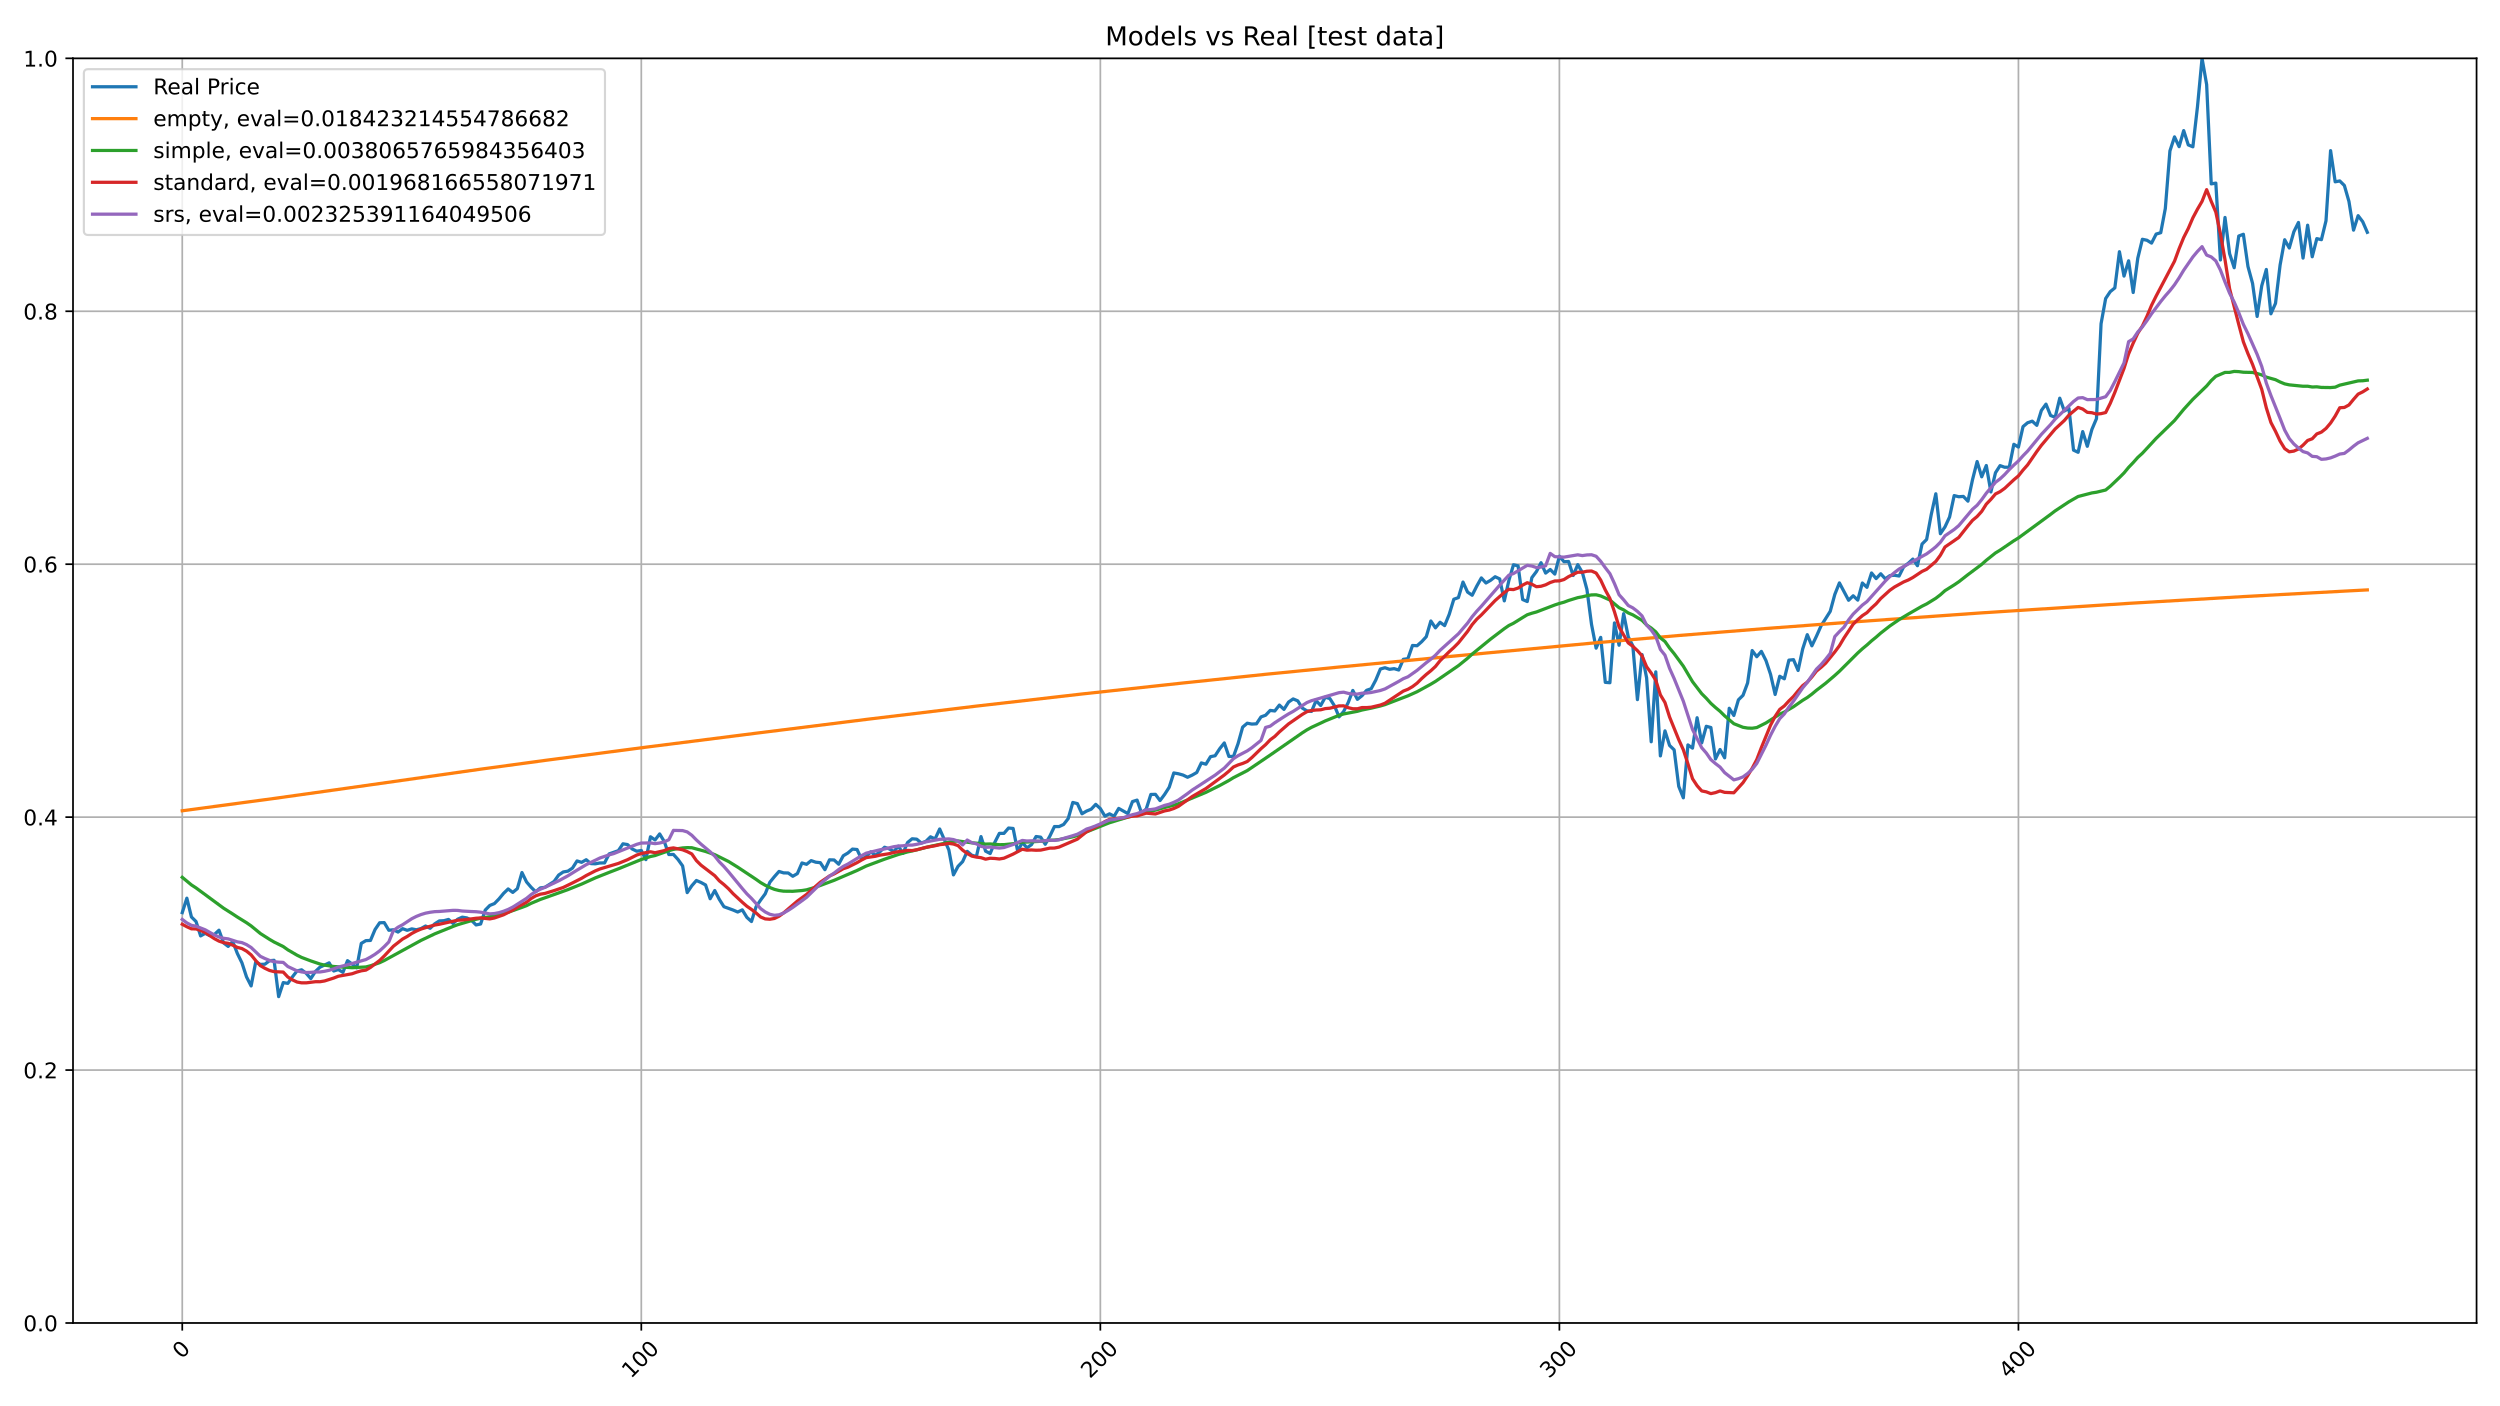 <?xml version="1.0" encoding="utf-8" standalone="no"?>
<!DOCTYPE svg PUBLIC "-//W3C//DTD SVG 1.1//EN"
  "http://www.w3.org/Graphics/SVG/1.1/DTD/svg11.dtd">
<!-- Created with matplotlib (https://matplotlib.org/) -->
<svg height="648pt" version="1.1" viewBox="0 0 1152 648" width="1152pt" xmlns="http://www.w3.org/2000/svg" xmlns:xlink="http://www.w3.org/1999/xlink">
 <defs>
  <style type="text/css">*{stroke-linecap:butt;stroke-linejoin:round;}</style>
 </defs>
 <g id="figure_1">
  <g id="patch_1">
   <path d="M 0 648 
L 1152 648 
L 1152 0 
L 0 0 
z
" style="fill:#ffffff;"/>
  </g>
  <g id="axes_1">
   <g id="patch_2">
    <path d="M 33.64 609.644 
L 1141.2 609.644 
L 1141.2 26.88 
L 33.64 26.88 
z
" style="fill:#ffffff;"/>
   </g>
   <g id="matplotlib.axis_1">
    <g id="xtick_1">
     <g id="line2d_1">
      <path clip-path="url(#p070d5acc71)" d="M 83.984 609.644 
L 83.984 26.88 
" style="fill:none;stroke:#b0b0b0;stroke-linecap:square;stroke-width:0.8;"/>
     </g>
     <g id="line2d_2">
      <defs>
       <path d="M 0 0 
L 0 3.5 
" id="mef38f73bbe" style="stroke:#000000;stroke-width:0.8;"/>
      </defs>
      <g>
       <use style="stroke:#000000;stroke-width:0.8;" x="83.984" xlink:href="#mef38f73bbe" y="609.644"/>
      </g>
     </g>
     <g id="text_1">
      <!-- 0 -->
      <g transform="translate(83.685 626.516)rotate(-45)scale(0.1 -0.1)">
       <defs>
        <path d="M 31.781 66.406 
Q 24.172 66.406 20.328 58.906 
Q 16.5 51.422 16.5 36.375 
Q 16.5 21.391 20.328 13.891 
Q 24.172 6.391 31.781 6.391 
Q 39.453 6.391 43.281 13.891 
Q 47.125 21.391 47.125 36.375 
Q 47.125 51.422 43.281 58.906 
Q 39.453 66.406 31.781 66.406 
z
M 31.781 74.219 
Q 44.047 74.219 50.516 64.516 
Q 56.984 54.828 56.984 36.375 
Q 56.984 17.969 50.516 8.266 
Q 44.047 -1.422 31.781 -1.422 
Q 19.531 -1.422 13.062 8.266 
Q 6.594 17.969 6.594 36.375 
Q 6.594 54.828 13.062 64.516 
Q 19.531 74.219 31.781 74.219 
z
" id="DejaVuSans-48"/>
       </defs>
       <use xlink:href="#DejaVuSans-48"/>
      </g>
     </g>
    </g>
    <g id="xtick_2">
     <g id="line2d_3">
      <path clip-path="url(#p070d5acc71)" d="M 295.512 609.644 
L 295.512 26.88 
" style="fill:none;stroke:#b0b0b0;stroke-linecap:square;stroke-width:0.8;"/>
     </g>
     <g id="line2d_4">
      <g>
       <use style="stroke:#000000;stroke-width:0.8;" x="295.512" xlink:href="#mef38f73bbe" y="609.644"/>
      </g>
     </g>
     <g id="text_2">
      <!-- 100 -->
      <g transform="translate(290.714 635.514)rotate(-45)scale(0.1 -0.1)">
       <defs>
        <path d="M 12.406 8.297 
L 28.516 8.297 
L 28.516 63.922 
L 10.984 60.406 
L 10.984 69.391 
L 28.422 72.906 
L 38.281 72.906 
L 38.281 8.297 
L 54.391 8.297 
L 54.391 0 
L 12.406 0 
z
" id="DejaVuSans-49"/>
       </defs>
       <use xlink:href="#DejaVuSans-49"/>
       <use x="63.623" xlink:href="#DejaVuSans-48"/>
       <use x="127.246" xlink:href="#DejaVuSans-48"/>
      </g>
     </g>
    </g>
    <g id="xtick_3">
     <g id="line2d_5">
      <path clip-path="url(#p070d5acc71)" d="M 507.039 609.644 
L 507.039 26.88 
" style="fill:none;stroke:#b0b0b0;stroke-linecap:square;stroke-width:0.8;"/>
     </g>
     <g id="line2d_6">
      <g>
       <use style="stroke:#000000;stroke-width:0.8;" x="507.039" xlink:href="#mef38f73bbe" y="609.644"/>
      </g>
     </g>
     <g id="text_3">
      <!-- 200 -->
      <g transform="translate(502.242 635.514)rotate(-45)scale(0.1 -0.1)">
       <defs>
        <path d="M 19.188 8.297 
L 53.609 8.297 
L 53.609 0 
L 7.328 0 
L 7.328 8.297 
Q 12.938 14.109 22.625 23.891 
Q 32.328 33.688 34.812 36.531 
Q 39.547 41.844 41.422 45.531 
Q 43.312 49.219 43.312 52.781 
Q 43.312 58.594 39.234 62.25 
Q 35.156 65.922 28.609 65.922 
Q 23.969 65.922 18.812 64.312 
Q 13.672 62.703 7.812 59.422 
L 7.812 69.391 
Q 13.766 71.781 18.938 73 
Q 24.125 74.219 28.422 74.219 
Q 39.75 74.219 46.484 68.547 
Q 53.219 62.891 53.219 53.422 
Q 53.219 48.922 51.531 44.891 
Q 49.859 40.875 45.406 35.406 
Q 44.188 33.984 37.641 27.219 
Q 31.109 20.453 19.188 8.297 
z
" id="DejaVuSans-50"/>
       </defs>
       <use xlink:href="#DejaVuSans-50"/>
       <use x="63.623" xlink:href="#DejaVuSans-48"/>
       <use x="127.246" xlink:href="#DejaVuSans-48"/>
      </g>
     </g>
    </g>
    <g id="xtick_4">
     <g id="line2d_7">
      <path clip-path="url(#p070d5acc71)" d="M 718.567 609.644 
L 718.567 26.88 
" style="fill:none;stroke:#b0b0b0;stroke-linecap:square;stroke-width:0.8;"/>
     </g>
     <g id="line2d_8">
      <g>
       <use style="stroke:#000000;stroke-width:0.8;" x="718.567" xlink:href="#mef38f73bbe" y="609.644"/>
      </g>
     </g>
     <g id="text_4">
      <!-- 300 -->
      <g transform="translate(713.77 635.514)rotate(-45)scale(0.1 -0.1)">
       <defs>
        <path d="M 40.578 39.312 
Q 47.656 37.797 51.625 33 
Q 55.609 28.219 55.609 21.188 
Q 55.609 10.406 48.188 4.484 
Q 40.766 -1.422 27.094 -1.422 
Q 22.516 -1.422 17.656 -0.516 
Q 12.797 0.391 7.625 2.203 
L 7.625 11.719 
Q 11.719 9.328 16.594 8.109 
Q 21.484 6.891 26.812 6.891 
Q 36.078 6.891 40.938 10.547 
Q 45.797 14.203 45.797 21.188 
Q 45.797 27.641 41.281 31.266 
Q 36.766 34.906 28.719 34.906 
L 20.219 34.906 
L 20.219 43.016 
L 29.109 43.016 
Q 36.375 43.016 40.234 45.922 
Q 44.094 48.828 44.094 54.297 
Q 44.094 59.906 40.109 62.906 
Q 36.141 65.922 28.719 65.922 
Q 24.656 65.922 20.016 65.031 
Q 15.375 64.156 9.812 62.312 
L 9.812 71.094 
Q 15.438 72.656 20.344 73.438 
Q 25.25 74.219 29.594 74.219 
Q 40.828 74.219 47.359 69.109 
Q 53.906 64.016 53.906 55.328 
Q 53.906 49.266 50.438 45.094 
Q 46.969 40.922 40.578 39.312 
z
" id="DejaVuSans-51"/>
       </defs>
       <use xlink:href="#DejaVuSans-51"/>
       <use x="63.623" xlink:href="#DejaVuSans-48"/>
       <use x="127.246" xlink:href="#DejaVuSans-48"/>
      </g>
     </g>
    </g>
    <g id="xtick_5">
     <g id="line2d_9">
      <path clip-path="url(#p070d5acc71)" d="M 930.095 609.644 
L 930.095 26.88 
" style="fill:none;stroke:#b0b0b0;stroke-linecap:square;stroke-width:0.8;"/>
     </g>
     <g id="line2d_10">
      <g>
       <use style="stroke:#000000;stroke-width:0.8;" x="930.095" xlink:href="#mef38f73bbe" y="609.644"/>
      </g>
     </g>
     <g id="text_5">
      <!-- 400 -->
      <g transform="translate(925.298 635.514)rotate(-45)scale(0.1 -0.1)">
       <defs>
        <path d="M 37.797 64.312 
L 12.891 25.391 
L 37.797 25.391 
z
M 35.203 72.906 
L 47.609 72.906 
L 47.609 25.391 
L 58.016 25.391 
L 58.016 17.188 
L 47.609 17.188 
L 47.609 0 
L 37.797 0 
L 37.797 17.188 
L 4.891 17.188 
L 4.891 26.703 
z
" id="DejaVuSans-52"/>
       </defs>
       <use xlink:href="#DejaVuSans-52"/>
       <use x="63.623" xlink:href="#DejaVuSans-48"/>
       <use x="127.246" xlink:href="#DejaVuSans-48"/>
      </g>
     </g>
    </g>
   </g>
   <g id="matplotlib.axis_2">
    <g id="ytick_1">
     <g id="line2d_11">
      <path clip-path="url(#p070d5acc71)" d="M 33.64 609.644 
L 1141.2 609.644 
" style="fill:none;stroke:#b0b0b0;stroke-linecap:square;stroke-width:0.8;"/>
     </g>
     <g id="line2d_12">
      <defs>
       <path d="M 0 0 
L -3.5 0 
" id="mf44187443f" style="stroke:#000000;stroke-width:0.8;"/>
      </defs>
      <g>
       <use style="stroke:#000000;stroke-width:0.8;" x="33.64" xlink:href="#mf44187443f" y="609.644"/>
      </g>
     </g>
     <g id="text_6">
      <!-- 0.0 -->
      <g transform="translate(10.737 613.444)scale(0.1 -0.1)">
       <defs>
        <path d="M 10.688 12.406 
L 21 12.406 
L 21 0 
L 10.688 0 
z
" id="DejaVuSans-46"/>
       </defs>
       <use xlink:href="#DejaVuSans-48"/>
       <use x="63.623" xlink:href="#DejaVuSans-46"/>
       <use x="95.41" xlink:href="#DejaVuSans-48"/>
      </g>
     </g>
    </g>
    <g id="ytick_2">
     <g id="line2d_13">
      <path clip-path="url(#p070d5acc71)" d="M 33.64 493.092 
L 1141.2 493.092 
" style="fill:none;stroke:#b0b0b0;stroke-linecap:square;stroke-width:0.8;"/>
     </g>
     <g id="line2d_14">
      <g>
       <use style="stroke:#000000;stroke-width:0.8;" x="33.64" xlink:href="#mf44187443f" y="493.092"/>
      </g>
     </g>
     <g id="text_7">
      <!-- 0.2 -->
      <g transform="translate(10.737 496.891)scale(0.1 -0.1)">
       <use xlink:href="#DejaVuSans-48"/>
       <use x="63.623" xlink:href="#DejaVuSans-46"/>
       <use x="95.41" xlink:href="#DejaVuSans-50"/>
      </g>
     </g>
    </g>
    <g id="ytick_3">
     <g id="line2d_15">
      <path clip-path="url(#p070d5acc71)" d="M 33.64 376.539 
L 1141.2 376.539 
" style="fill:none;stroke:#b0b0b0;stroke-linecap:square;stroke-width:0.8;"/>
     </g>
     <g id="line2d_16">
      <g>
       <use style="stroke:#000000;stroke-width:0.8;" x="33.64" xlink:href="#mf44187443f" y="376.539"/>
      </g>
     </g>
     <g id="text_8">
      <!-- 0.4 -->
      <g transform="translate(10.737 380.338)scale(0.1 -0.1)">
       <use xlink:href="#DejaVuSans-48"/>
       <use x="63.623" xlink:href="#DejaVuSans-46"/>
       <use x="95.41" xlink:href="#DejaVuSans-52"/>
      </g>
     </g>
    </g>
    <g id="ytick_4">
     <g id="line2d_17">
      <path clip-path="url(#p070d5acc71)" d="M 33.64 259.986 
L 1141.2 259.986 
" style="fill:none;stroke:#b0b0b0;stroke-linecap:square;stroke-width:0.8;"/>
     </g>
     <g id="line2d_18">
      <g>
       <use style="stroke:#000000;stroke-width:0.8;" x="33.64" xlink:href="#mf44187443f" y="259.986"/>
      </g>
     </g>
     <g id="text_9">
      <!-- 0.6 -->
      <g transform="translate(10.737 263.785)scale(0.1 -0.1)">
       <defs>
        <path d="M 33.016 40.375 
Q 26.375 40.375 22.484 35.828 
Q 18.609 31.297 18.609 23.391 
Q 18.609 15.531 22.484 10.953 
Q 26.375 6.391 33.016 6.391 
Q 39.656 6.391 43.531 10.953 
Q 47.406 15.531 47.406 23.391 
Q 47.406 31.297 43.531 35.828 
Q 39.656 40.375 33.016 40.375 
z
M 52.594 71.297 
L 52.594 62.312 
Q 48.875 64.062 45.094 64.984 
Q 41.312 65.922 37.594 65.922 
Q 27.828 65.922 22.672 59.328 
Q 17.531 52.734 16.797 39.406 
Q 19.672 43.656 24.016 45.922 
Q 28.375 48.188 33.594 48.188 
Q 44.578 48.188 50.953 41.516 
Q 57.328 34.859 57.328 23.391 
Q 57.328 12.156 50.688 5.359 
Q 44.047 -1.422 33.016 -1.422 
Q 20.359 -1.422 13.672 8.266 
Q 6.984 17.969 6.984 36.375 
Q 6.984 53.656 15.188 63.938 
Q 23.391 74.219 37.203 74.219 
Q 40.922 74.219 44.703 73.484 
Q 48.484 72.75 52.594 71.297 
z
" id="DejaVuSans-54"/>
       </defs>
       <use xlink:href="#DejaVuSans-48"/>
       <use x="63.623" xlink:href="#DejaVuSans-46"/>
       <use x="95.41" xlink:href="#DejaVuSans-54"/>
      </g>
     </g>
    </g>
    <g id="ytick_5">
     <g id="line2d_19">
      <path clip-path="url(#p070d5acc71)" d="M 33.64 143.433 
L 1141.2 143.433 
" style="fill:none;stroke:#b0b0b0;stroke-linecap:square;stroke-width:0.8;"/>
     </g>
     <g id="line2d_20">
      <g>
       <use style="stroke:#000000;stroke-width:0.8;" x="33.64" xlink:href="#mf44187443f" y="143.433"/>
      </g>
     </g>
     <g id="text_10">
      <!-- 0.8 -->
      <g transform="translate(10.737 147.232)scale(0.1 -0.1)">
       <defs>
        <path d="M 31.781 34.625 
Q 24.75 34.625 20.719 30.859 
Q 16.703 27.094 16.703 20.516 
Q 16.703 13.922 20.719 10.156 
Q 24.75 6.391 31.781 6.391 
Q 38.812 6.391 42.859 10.172 
Q 46.922 13.969 46.922 20.516 
Q 46.922 27.094 42.891 30.859 
Q 38.875 34.625 31.781 34.625 
z
M 21.922 38.812 
Q 15.578 40.375 12.031 44.719 
Q 8.5 49.078 8.5 55.328 
Q 8.5 64.062 14.719 69.141 
Q 20.953 74.219 31.781 74.219 
Q 42.672 74.219 48.875 69.141 
Q 55.078 64.062 55.078 55.328 
Q 55.078 49.078 51.531 44.719 
Q 48 40.375 41.703 38.812 
Q 48.828 37.156 52.797 32.312 
Q 56.781 27.484 56.781 20.516 
Q 56.781 9.906 50.312 4.234 
Q 43.844 -1.422 31.781 -1.422 
Q 19.734 -1.422 13.25 4.234 
Q 6.781 9.906 6.781 20.516 
Q 6.781 27.484 10.781 32.312 
Q 14.797 37.156 21.922 38.812 
z
M 18.312 54.391 
Q 18.312 48.734 21.844 45.562 
Q 25.391 42.391 31.781 42.391 
Q 38.141 42.391 41.719 45.562 
Q 45.312 48.734 45.312 54.391 
Q 45.312 60.062 41.719 63.234 
Q 38.141 66.406 31.781 66.406 
Q 25.391 66.406 21.844 63.234 
Q 18.312 60.062 18.312 54.391 
z
" id="DejaVuSans-56"/>
       </defs>
       <use xlink:href="#DejaVuSans-48"/>
       <use x="63.623" xlink:href="#DejaVuSans-46"/>
       <use x="95.41" xlink:href="#DejaVuSans-56"/>
      </g>
     </g>
    </g>
    <g id="ytick_6">
     <g id="line2d_21">
      <path clip-path="url(#p070d5acc71)" d="M 33.64 26.88 
L 1141.2 26.88 
" style="fill:none;stroke:#b0b0b0;stroke-linecap:square;stroke-width:0.8;"/>
     </g>
     <g id="line2d_22">
      <g>
       <use style="stroke:#000000;stroke-width:0.8;" x="33.64" xlink:href="#mf44187443f" y="26.88"/>
      </g>
     </g>
     <g id="text_11">
      <!-- 1.0 -->
      <g transform="translate(10.737 30.679)scale(0.1 -0.1)">
       <use xlink:href="#DejaVuSans-49"/>
       <use x="63.623" xlink:href="#DejaVuSans-46"/>
       <use x="95.41" xlink:href="#DejaVuSans-48"/>
      </g>
     </g>
    </g>
   </g>
   <g id="line2d_23">
    <path clip-path="url(#p070d5acc71)" d="M 83.984 420.528 
L 86.099 413.889 
L 88.214 422.539 
L 90.329 424.635 
L 92.445 431.263 
L 94.56 430.082 
L 96.675 431.114 
L 98.791 430.614 
L 100.906 428.646 
L 103.021 434.466 
L 105.136 436.104 
L 107.252 433.838 
L 109.367 439.349 
L 111.482 443.669 
L 113.598 450.159 
L 115.713 454.308 
L 117.828 443.307 
L 119.943 444.392 
L 122.059 444.307 
L 124.174 442.701 
L 126.289 442.509 
L 128.404 459.245 
L 130.52 452.787 
L 132.635 453.138 
L 134.75 450.137 
L 136.866 447.414 
L 138.981 446.892 
L 141.096 448.499 
L 143.211 450.935 
L 145.327 447.669 
L 147.442 445.679 
L 151.673 443.679 
L 153.788 447.424 
L 155.903 446.765 
L 158.018 448.062 
L 160.134 442.679 
L 162.249 444.233 
L 164.364 445.956 
L 166.48 434.71 
L 168.595 433.444 
L 170.71 433.359 
L 172.825 428.327 
L 174.941 425.21 
L 177.056 425.146 
L 179.171 428.657 
L 181.286 428.444 
L 183.402 429.491 
L 185.517 427.931 
L 187.632 428.69 
L 189.748 428.027 
L 191.863 428.433 
L 193.978 427.888 
L 196.093 426.713 
L 198.209 427.749 
L 200.324 425.708 
L 202.439 424.362 
L 204.555 424.255 
L 206.67 423.678 
L 208.785 425.516 
L 210.9 423.571 
L 213.016 422.631 
L 215.131 422.973 
L 217.246 424.052 
L 219.361 426.211 
L 221.477 425.773 
L 223.592 419.372 
L 225.707 417.225 
L 227.823 416.37 
L 229.938 414.212 
L 232.053 411.658 
L 234.168 409.628 
L 236.284 411.22 
L 238.399 409.478 
L 240.514 402.073 
L 242.63 406.39 
L 244.745 408.859 
L 246.86 410.942 
L 248.975 409.147 
L 251.091 408.88 
L 255.321 406.187 
L 257.437 403.217 
L 259.552 401.796 
L 261.667 401.432 
L 263.782 400.033 
L 265.898 396.721 
L 268.013 397.361 
L 270.128 396.165 
L 272.243 397.949 
L 274.359 398.035 
L 276.474 397.65 
L 278.589 397.628 
L 280.705 393.483 
L 284.935 391.987 
L 287.05 388.835 
L 289.166 389.177 
L 291.281 391.186 
L 293.396 392.233 
L 295.512 391.902 
L 297.627 396.111 
L 299.742 385.587 
L 301.857 387.051 
L 303.973 384.273 
L 306.088 387.766 
L 308.203 393.772 
L 310.318 393.728 
L 312.434 396.058 
L 314.549 399.018 
L 316.664 411.31 
L 318.78 408.157 
L 320.895 405.732 
L 323.01 406.634 
L 325.125 407.792 
L 327.241 414.131 
L 329.356 410.367 
L 331.471 414.464 
L 333.587 417.811 
L 337.817 419.344 
L 339.932 420.257 
L 342.048 419.27 
L 344.163 422.734 
L 346.278 424.633 
L 348.393 417.832 
L 350.509 414.721 
L 352.624 411.847 
L 354.739 406.558 
L 356.855 403.952 
L 358.97 401.56 
L 361.085 402.225 
L 363.2 402.268 
L 365.316 403.78 
L 367.431 402.547 
L 369.546 397.655 
L 371.662 398.277 
L 373.777 396.572 
L 375.892 397.301 
L 378.007 397.516 
L 380.123 400.745 
L 382.238 396.207 
L 384.353 396.272 
L 386.469 398.224 
L 388.584 394.33 
L 390.699 393.064 
L 392.814 391.262 
L 394.93 391.455 
L 397.045 395.971 
L 399.16 394.663 
L 401.275 392.528 
L 403.391 394.116 
L 405.506 392.453 
L 407.621 390.404 
L 409.737 391.166 
L 411.852 392.399 
L 413.967 389.922 
L 416.082 393.215 
L 418.198 388.248 
L 420.313 386.511 
L 422.428 386.693 
L 424.544 388.463 
L 426.659 387.69 
L 428.774 385.609 
L 430.889 386.575 
L 433.005 382.005 
L 437.235 391.681 
L 439.35 403.137 
L 441.466 399.211 
L 443.581 397.022 
L 445.696 392.313 
L 447.812 394.105 
L 449.927 394.654 
L 452.042 385.512 
L 454.157 392.21 
L 456.273 393.297 
L 458.388 388.172 
L 460.503 384.026 
L 462.619 384.016 
L 464.734 381.561 
L 466.849 381.754 
L 468.964 392.328 
L 471.08 388.183 
L 473.195 390.691 
L 475.31 389.216 
L 477.425 385.469 
L 479.541 385.76 
L 481.656 389.033 
L 483.771 385.275 
L 485.887 380.872 
L 488.002 380.893 
L 490.117 379.913 
L 492.232 377.189 
L 494.348 369.77 
L 496.463 370.308 
L 498.578 374.982 
L 500.694 373.743 
L 502.809 372.882 
L 504.924 370.653 
L 507.039 372.602 
L 509.155 376.08 
L 511.27 375.014 
L 513.385 376.133 
L 515.501 372.526 
L 519.731 374.906 
L 521.846 369.361 
L 523.962 368.693 
L 526.077 374.755 
L 528.192 372.752 
L 530.307 366.087 
L 532.423 366.033 
L 534.538 368.898 
L 536.653 366.066 
L 538.769 362.771 
L 540.884 356.181 
L 542.999 356.547 
L 545.114 357.14 
L 547.23 358.162 
L 549.345 357.183 
L 551.46 355.966 
L 553.576 351.551 
L 555.691 352.143 
L 557.806 348.676 
L 559.921 348.245 
L 562.037 345.015 
L 564.152 342.355 
L 566.267 348.558 
L 568.382 348.59 
L 570.498 342.668 
L 572.613 335.066 
L 574.728 333.257 
L 576.844 333.655 
L 578.959 333.537 
L 581.074 330.349 
L 583.189 329.583 
L 585.305 327.358 
L 587.42 327.617 
L 589.535 324.906 
L 591.651 326.882 
L 593.766 323.513 
L 595.881 322.066 
L 597.996 322.941 
L 600.112 326.289 
L 602.227 327.563 
L 604.342 327.812 
L 606.458 322.854 
L 608.573 325.101 
L 610.688 321.267 
L 612.803 321.904 
L 614.919 325.241 
L 617.034 330.328 
L 619.149 327.855 
L 621.264 323.708 
L 623.38 318.167 
L 625.495 322.26 
L 627.61 320.576 
L 629.726 318.103 
L 631.841 317.357 
L 633.956 313.372 
L 636.071 308.286 
L 638.187 307.692 
L 640.302 308.415 
L 642.417 308.113 
L 644.533 308.739 
L 646.648 303.815 
L 648.763 303.523 
L 650.878 297.432 
L 652.994 297.551 
L 655.109 295.693 
L 657.224 293.393 
L 659.339 286.157 
L 661.455 289.31 
L 663.57 286.751 
L 665.685 288.274 
L 667.801 283.09 
L 669.916 276.135 
L 672.031 275.379 
L 674.146 268.219 
L 676.262 272.841 
L 678.377 274.288 
L 680.492 270.076 
L 682.608 266.307 
L 684.723 268.64 
L 686.838 267.42 
L 688.953 265.767 
L 691.069 266.761 
L 693.184 276.869 
L 695.299 267.431 
L 697.414 260.249 
L 699.53 260.756 
L 701.645 276.265 
L 703.76 277.183 
L 705.876 266.178 
L 707.991 263.37 
L 710.106 259.309 
L 712.221 264.072 
L 714.337 262.426 
L 716.452 264.527 
L 718.567 256.31 
L 720.683 258.832 
L 722.798 258.745 
L 724.913 265.187 
L 727.028 260.186 
L 729.144 263.779 
L 731.259 271.628 
L 733.374 287.726 
L 735.49 298.66 
L 737.605 293.712 
L 739.72 314.422 
L 741.835 314.595 
L 743.951 287.044 
L 746.066 297.317 
L 748.181 282.789 
L 750.296 293.42 
L 752.412 297.632 
L 754.527 322.379 
L 756.642 301.626 
L 758.758 312.354 
L 760.873 341.8 
L 762.988 309.605 
L 765.103 348.317 
L 767.219 336.788 
L 769.334 343.489 
L 771.449 345.535 
L 773.565 362.358 
L 775.68 367.63 
L 777.795 343.261 
L 779.91 344.734 
L 782.026 330.747 
L 784.141 342.33 
L 786.256 334.677 
L 788.371 335.24 
L 790.487 349.724 
L 792.602 345.372 
L 794.717 349.183 
L 796.833 326.384 
L 798.948 329.675 
L 801.063 322.487 
L 803.178 320.408 
L 805.294 314.714 
L 807.409 299.775 
L 809.524 302.611 
L 811.64 300.164 
L 813.755 304.376 
L 815.87 310.73 
L 817.985 319.997 
L 820.101 311.629 
L 822.216 312.787 
L 824.331 304.192 
L 826.447 303.975 
L 828.562 308.944 
L 830.677 299.039 
L 832.792 292.468 
L 834.908 297.588 
L 837.023 293.16 
L 839.138 288.397 
L 843.369 281.707 
L 845.484 273.902 
L 847.599 268.605 
L 851.83 276.593 
L 853.945 274.542 
L 856.06 276.528 
L 858.176 268.659 
L 860.291 270.635 
L 862.406 264.024 
L 864.522 266.608 
L 866.637 264.393 
L 868.752 266.738 
L 870.867 265.24 
L 872.983 265.088 
L 875.098 265.424 
L 877.213 261.18 
L 879.328 259.563 
L 881.444 257.631 
L 883.559 260.67 
L 885.674 250.706 
L 887.79 248.578 
L 889.905 237.149 
L 892.02 227.543 
L 894.135 245.93 
L 896.251 242.782 
L 898.366 238.234 
L 900.481 228.368 
L 902.597 228.9 
L 904.712 228.748 
L 906.827 230.929 
L 908.942 220.998 
L 911.058 212.683 
L 913.173 219.706 
L 915.288 214.518 
L 917.403 226.685 
L 919.519 217.839 
L 921.634 214.562 
L 923.749 215.31 
L 925.865 215.31 
L 927.98 204.738 
L 930.095 205.997 
L 932.21 196.576 
L 934.326 194.796 
L 936.441 194.068 
L 938.556 195.99 
L 940.672 189.13 
L 942.787 186.232 
L 944.902 191.453 
L 947.017 192.299 
L 949.133 183.485 
L 951.248 189.379 
L 953.363 188.196 
L 955.479 207.419 
L 957.594 208.418 
L 959.709 198.888 
L 961.824 205.65 
L 963.94 197.889 
L 966.055 192.896 
L 968.17 149.175 
L 970.285 137.55 
L 972.401 134.392 
L 974.516 132.666 
L 976.631 115.994 
L 978.747 127.217 
L 980.862 120.192 
L 982.977 134.775 
L 985.092 118.963 
L 987.208 110.264 
L 989.323 110.71 
L 991.438 112.015 
L 993.554 107.861 
L 995.669 107.23 
L 997.784 96.062 
L 999.899 69.551 
L 1002.015 63.081 
L 1004.13 67.572 
L 1006.245 60.188 
L 1008.36 66.767 
L 1010.476 67.648 
L 1012.591 49.238 
L 1014.706 26.88 
L 1016.822 38.972 
L 1018.937 84.731 
L 1021.052 84.383 
L 1023.167 119.79 
L 1025.283 100.216 
L 1027.398 116.876 
L 1029.513 123.357 
L 1031.629 108.763 
L 1033.744 107.959 
L 1035.859 122.791 
L 1037.974 130.577 
L 1040.09 145.801 
L 1042.205 131.708 
L 1044.32 124.183 
L 1046.436 144.583 
L 1048.551 139.799 
L 1050.666 122.139 
L 1052.781 110.482 
L 1054.897 114.266 
L 1057.012 106.784 
L 1059.127 102.522 
L 1061.242 118.92 
L 1063.358 103.783 
L 1065.473 118.311 
L 1067.588 109.96 
L 1069.704 110.438 
L 1071.819 101.739 
L 1073.934 69.42 
L 1076.049 83.774 
L 1078.165 83.383 
L 1080.28 85.471 
L 1082.395 92.822 
L 1084.511 106.045 
L 1086.626 99.39 
L 1088.741 102.174 
L 1090.856 107.045 
L 1090.856 107.045 
" style="fill:none;stroke:#1f77b4;stroke-linecap:square;stroke-width:1.5;"/>
   </g>
   <g id="line2d_24">
    <path clip-path="url(#p070d5acc71)" d="M 83.984 373.6 
L 126.289 367.927 
L 160.134 363.158 
L 221.477 354.431 
L 251.091 350.4 
L 297.627 344.303 
L 348.393 337.862 
L 399.16 331.505 
L 449.927 325.372 
L 498.578 319.788 
L 545.114 314.722 
L 583.189 310.715 
L 617.034 307.368 
L 667.801 302.518 
L 733.374 296.374 
L 773.565 292.841 
L 813.755 289.608 
L 853.945 286.594 
L 913.173 282.407 
L 980.862 278.028 
L 1033.744 274.909 
L 1080.28 272.386 
L 1090.856 271.829 
L 1090.856 271.829 
" style="fill:none;stroke:#ff7f0e;stroke-linecap:square;stroke-width:1.5;"/>
   </g>
   <g id="line2d_25">
    <path clip-path="url(#p070d5acc71)" d="M 83.984 404.265 
L 88.214 407.774 
L 90.329 409.148 
L 103.021 418.488 
L 107.252 421.172 
L 109.367 422.567 
L 113.598 425.185 
L 115.713 426.652 
L 119.943 430.139 
L 124.174 432.843 
L 126.289 434.083 
L 130.52 436.172 
L 132.635 437.685 
L 136.866 440.146 
L 138.981 441.188 
L 143.211 442.785 
L 147.442 444.217 
L 149.557 444.738 
L 153.788 445.363 
L 162.249 445.916 
L 168.595 445.573 
L 170.71 445.036 
L 174.941 443.607 
L 177.056 442.618 
L 193.978 433.347 
L 200.324 430.324 
L 208.785 426.887 
L 210.9 426.102 
L 219.361 423.598 
L 221.477 423.13 
L 227.823 422.052 
L 234.168 420.346 
L 240.514 418.12 
L 242.63 417.322 
L 244.745 416.25 
L 248.975 414.467 
L 261.667 409.947 
L 268.013 407.387 
L 274.359 404.512 
L 280.705 401.987 
L 284.935 400.358 
L 295.512 396.051 
L 299.742 394.687 
L 301.857 394.234 
L 308.203 392.003 
L 310.318 391.384 
L 314.549 390.727 
L 316.664 390.586 
L 318.78 390.628 
L 325.125 392.355 
L 329.356 393.814 
L 335.702 396.964 
L 339.932 399.588 
L 348.393 405.204 
L 350.509 406.704 
L 352.624 407.928 
L 354.739 408.969 
L 356.855 409.812 
L 358.97 410.348 
L 361.085 410.655 
L 365.316 410.706 
L 369.546 410.358 
L 371.662 410.031 
L 375.892 408.801 
L 384.353 405.659 
L 394.93 401.106 
L 399.16 399.065 
L 407.621 395.908 
L 413.967 393.744 
L 418.198 392.561 
L 420.313 392.124 
L 428.774 389.992 
L 435.12 388.627 
L 437.235 388.065 
L 439.35 387.69 
L 441.466 387.524 
L 447.812 388.361 
L 452.042 388.712 
L 454.157 388.968 
L 456.273 388.902 
L 460.503 389.225 
L 462.619 389.214 
L 466.849 388.789 
L 471.08 388.038 
L 473.195 388.009 
L 477.425 387.783 
L 479.541 387.676 
L 483.771 387.22 
L 485.887 387.112 
L 488.002 386.878 
L 494.348 385.603 
L 496.463 385.023 
L 502.809 382.48 
L 509.155 379.936 
L 511.27 379.111 
L 519.731 376.52 
L 528.192 374.152 
L 532.423 373.323 
L 536.653 372.093 
L 540.884 371.034 
L 542.999 370.364 
L 551.46 366.872 
L 555.691 365.118 
L 562.037 361.964 
L 566.267 359.643 
L 568.382 358.346 
L 574.728 355.095 
L 585.305 347.937 
L 600.112 337.675 
L 602.227 336.325 
L 604.342 335.158 
L 608.573 333.201 
L 610.688 332.194 
L 617.034 329.622 
L 619.149 328.99 
L 625.495 327.773 
L 627.61 327.181 
L 631.841 326.318 
L 636.071 325.319 
L 638.187 324.697 
L 648.763 320.647 
L 652.994 318.744 
L 659.339 315.258 
L 661.455 313.992 
L 665.685 311.103 
L 672.031 306.744 
L 676.262 303.325 
L 678.377 301.407 
L 686.838 294.514 
L 693.184 289.691 
L 695.299 288.228 
L 697.414 287.188 
L 701.645 284.564 
L 703.76 283.283 
L 705.876 282.581 
L 707.991 281.998 
L 716.452 278.769 
L 718.567 278.071 
L 720.683 277.494 
L 722.798 276.698 
L 727.028 275.399 
L 729.144 275.007 
L 731.259 274.489 
L 733.374 274.136 
L 735.49 274.082 
L 737.605 274.608 
L 741.835 276.491 
L 746.066 280.028 
L 748.181 281.036 
L 750.296 282.441 
L 752.412 283.331 
L 756.642 285.862 
L 758.758 287.981 
L 760.873 289.386 
L 762.988 291.172 
L 765.103 293.935 
L 767.219 295.599 
L 769.334 298.618 
L 771.449 301.21 
L 775.68 306.974 
L 779.91 314.111 
L 784.141 319.645 
L 786.256 321.757 
L 788.371 324.117 
L 790.487 326.02 
L 792.602 327.771 
L 794.717 329.866 
L 798.948 333.475 
L 803.178 335.14 
L 805.294 335.485 
L 807.409 335.564 
L 809.524 335.251 
L 813.755 333.126 
L 820.101 329.097 
L 822.216 328.122 
L 826.447 325.664 
L 830.677 322.705 
L 832.792 321.425 
L 834.908 319.849 
L 837.023 318.084 
L 841.253 314.849 
L 845.484 311.241 
L 847.599 309.327 
L 856.06 300.888 
L 858.176 298.964 
L 860.291 297.216 
L 862.406 295.31 
L 864.522 293.593 
L 866.637 291.729 
L 870.867 288.425 
L 875.098 285.526 
L 879.328 282.989 
L 885.674 279.331 
L 887.79 278.289 
L 892.02 275.688 
L 894.135 274.067 
L 896.251 272.17 
L 900.481 269.525 
L 902.597 268.093 
L 906.827 264.795 
L 913.173 260.053 
L 915.288 258.159 
L 919.519 254.793 
L 921.634 253.508 
L 927.98 249.182 
L 930.095 247.89 
L 944.902 237.024 
L 947.017 235.408 
L 953.363 231.213 
L 957.594 228.788 
L 963.94 227.139 
L 966.055 226.818 
L 970.285 225.798 
L 972.401 224.07 
L 976.631 220.053 
L 978.747 217.934 
L 980.862 215.369 
L 982.977 213.16 
L 985.092 210.776 
L 987.208 208.858 
L 993.554 202.001 
L 1002.015 193.772 
L 1006.245 188.643 
L 1010.476 183.994 
L 1016.822 177.86 
L 1018.937 175.383 
L 1021.052 173.4 
L 1025.283 171.605 
L 1027.398 171.6 
L 1029.513 171.146 
L 1031.629 171.244 
L 1033.744 171.527 
L 1037.974 171.626 
L 1040.09 172.117 
L 1042.205 172.768 
L 1044.32 173.776 
L 1048.551 174.966 
L 1050.666 176.019 
L 1052.781 176.887 
L 1054.897 177.343 
L 1061.242 177.984 
L 1063.358 177.97 
L 1065.473 178.327 
L 1067.588 178.242 
L 1069.704 178.526 
L 1073.934 178.587 
L 1076.049 178.408 
L 1078.165 177.482 
L 1086.626 175.52 
L 1088.741 175.446 
L 1090.856 175.189 
L 1090.856 175.189 
" style="fill:none;stroke:#2ca02c;stroke-linecap:square;stroke-width:1.5;"/>
   </g>
   <g id="line2d_26">
    <path clip-path="url(#p070d5acc71)" d="M 83.984 425.894 
L 86.099 427.038 
L 88.214 428.006 
L 90.329 428.038 
L 92.445 428.774 
L 94.56 429.71 
L 98.791 432.541 
L 100.906 433.672 
L 103.021 434.372 
L 105.136 434.667 
L 107.252 435.536 
L 109.367 436.551 
L 111.482 437.1 
L 113.598 438.281 
L 115.713 439.997 
L 117.828 442.62 
L 119.943 444.956 
L 122.059 446.188 
L 124.174 447.177 
L 126.289 447.732 
L 130.52 447.933 
L 132.635 450.211 
L 134.75 451.521 
L 136.866 452.522 
L 138.981 452.896 
L 141.096 452.9 
L 145.327 452.378 
L 147.442 452.382 
L 149.557 452.031 
L 153.788 450.682 
L 155.903 449.848 
L 162.249 448.706 
L 164.364 447.954 
L 166.48 447.348 
L 168.595 447.024 
L 170.71 445.79 
L 174.941 442.575 
L 177.056 440.531 
L 181.286 436.015 
L 185.517 432.704 
L 187.632 431.53 
L 189.748 430.136 
L 191.863 429.034 
L 193.978 428.108 
L 198.209 426.824 
L 200.324 426.261 
L 202.439 425.897 
L 210.9 424.036 
L 213.016 423.934 
L 217.246 423.418 
L 219.361 423.131 
L 221.477 422.988 
L 225.707 423.429 
L 227.823 423.006 
L 232.053 421.534 
L 236.284 419.371 
L 238.399 418.008 
L 242.63 415.741 
L 244.745 414.042 
L 246.86 412.8 
L 248.975 412.035 
L 251.091 411.694 
L 255.321 410.395 
L 259.552 408.937 
L 263.782 406.868 
L 268.013 404.713 
L 270.128 403.445 
L 274.359 401.276 
L 276.474 400.405 
L 284.935 397.88 
L 289.166 396.15 
L 293.396 394.014 
L 295.512 393.286 
L 299.742 392.5 
L 301.857 392.94 
L 306.088 391.965 
L 308.203 391.027 
L 310.318 390.711 
L 314.549 391.586 
L 316.664 392.422 
L 318.78 393.501 
L 320.895 396.559 
L 323.01 398.656 
L 329.356 403.523 
L 331.471 405.903 
L 333.587 407.603 
L 335.702 409.544 
L 337.817 411.821 
L 342.048 415.756 
L 344.163 417.601 
L 346.278 419.064 
L 348.393 420.693 
L 350.509 422.561 
L 352.624 423.436 
L 354.739 423.59 
L 356.855 423.229 
L 358.97 422.204 
L 361.085 420.664 
L 367.431 415.219 
L 371.662 412.145 
L 375.892 408.376 
L 378.007 406.517 
L 382.238 403.655 
L 384.353 402.697 
L 388.584 400.304 
L 390.699 399.603 
L 394.93 397.507 
L 397.045 396.268 
L 399.16 395.196 
L 403.391 394.572 
L 405.506 394.042 
L 409.737 393.375 
L 411.852 392.83 
L 413.967 392.444 
L 416.082 392.227 
L 418.198 391.866 
L 420.313 391.938 
L 422.428 391.595 
L 426.659 390.457 
L 430.889 389.722 
L 433.005 389.219 
L 435.12 388.999 
L 437.235 388.634 
L 439.35 388.928 
L 441.466 389.663 
L 443.581 391.738 
L 445.696 393.289 
L 447.812 394.49 
L 449.927 394.949 
L 452.042 395.214 
L 454.157 395.909 
L 456.273 395.481 
L 458.388 395.584 
L 460.503 395.818 
L 462.619 395.452 
L 466.849 393.572 
L 471.08 391.328 
L 473.195 391.758 
L 475.31 391.666 
L 477.425 391.796 
L 479.541 391.731 
L 483.771 390.814 
L 485.887 390.783 
L 488.002 390.341 
L 496.463 386.674 
L 500.694 383.255 
L 502.809 382.243 
L 507.039 379.862 
L 509.155 378.577 
L 511.27 377.573 
L 517.616 376.878 
L 521.846 376.074 
L 523.962 375.968 
L 528.192 374.708 
L 532.423 375.08 
L 536.653 373.667 
L 538.769 373.264 
L 540.884 372.552 
L 542.999 371.574 
L 549.345 367.05 
L 555.691 363.358 
L 564.152 357.127 
L 566.267 355.358 
L 568.382 353.422 
L 570.498 352.481 
L 572.613 351.802 
L 574.728 350.904 
L 576.844 349.094 
L 581.074 344.986 
L 583.189 343.139 
L 585.305 340.912 
L 587.42 339.354 
L 589.535 337.26 
L 593.766 333.57 
L 597.996 330.648 
L 600.112 329.19 
L 602.227 327.946 
L 604.342 327.392 
L 606.458 327.172 
L 608.573 327.07 
L 610.688 326.521 
L 612.803 326.346 
L 617.034 325.277 
L 619.149 325.255 
L 621.264 326.103 
L 623.38 326.595 
L 625.495 326.601 
L 627.61 326.041 
L 629.726 326.05 
L 631.841 325.882 
L 636.071 324.88 
L 638.187 324.069 
L 646.648 318.458 
L 648.763 317.621 
L 650.878 316.397 
L 652.994 314.799 
L 655.109 312.686 
L 657.224 310.782 
L 659.339 309.073 
L 661.455 307.113 
L 663.57 304.475 
L 667.801 300.293 
L 669.916 298.376 
L 672.031 296.238 
L 676.262 290.941 
L 678.377 287.802 
L 680.492 285.333 
L 682.608 283.368 
L 688.953 276.735 
L 693.184 273.014 
L 695.299 271.539 
L 697.414 271.679 
L 699.53 270.97 
L 701.645 269.609 
L 703.76 268.513 
L 705.876 269.215 
L 707.991 270.363 
L 710.106 270.148 
L 712.221 269.493 
L 714.337 268.429 
L 716.452 267.721 
L 718.567 267.667 
L 720.683 267.054 
L 722.798 265.712 
L 727.028 263.675 
L 729.144 263.673 
L 731.259 263.227 
L 733.374 263.117 
L 735.49 264.058 
L 737.605 267.312 
L 739.72 271.861 
L 741.835 275.775 
L 743.951 281.953 
L 746.066 288.91 
L 750.296 296.257 
L 752.412 297.829 
L 754.527 299.812 
L 756.642 302.19 
L 758.758 307.243 
L 760.873 310.116 
L 762.988 313.477 
L 765.103 320.193 
L 767.219 323.728 
L 769.334 330.384 
L 773.565 340.829 
L 775.68 345.495 
L 777.795 351.966 
L 779.91 358.834 
L 782.026 362.06 
L 784.141 364.459 
L 786.256 364.89 
L 788.371 365.694 
L 790.487 365.236 
L 792.602 364.461 
L 794.717 365.121 
L 798.948 365.312 
L 803.178 360.651 
L 805.294 357.486 
L 807.409 354.002 
L 809.524 349.99 
L 811.64 344.477 
L 815.87 334.177 
L 817.985 330.104 
L 820.101 326.901 
L 822.216 325.288 
L 824.331 322.981 
L 826.447 320.923 
L 828.562 318.337 
L 830.677 315.935 
L 832.792 314.323 
L 834.908 311.945 
L 837.023 309.24 
L 839.138 307.534 
L 841.253 305.596 
L 845.484 300.403 
L 847.599 297.553 
L 849.715 293.974 
L 853.945 287.623 
L 856.06 285.548 
L 858.176 283.699 
L 860.291 282.307 
L 862.406 280.146 
L 864.522 278.234 
L 866.637 275.802 
L 870.867 271.98 
L 872.983 270.493 
L 877.213 268.147 
L 879.328 267.272 
L 881.444 266.114 
L 885.674 263.303 
L 887.79 262.326 
L 892.02 258.697 
L 894.135 255.846 
L 896.251 252.057 
L 902.597 247.661 
L 906.827 242.295 
L 908.942 239.762 
L 911.058 237.997 
L 913.173 235.649 
L 915.288 232.302 
L 917.403 230.102 
L 919.519 227.616 
L 921.634 226.558 
L 923.749 225.03 
L 927.98 221.069 
L 930.095 219.286 
L 932.21 216.612 
L 934.326 214.213 
L 938.556 208.057 
L 940.672 205.195 
L 947.017 197.675 
L 951.248 193.759 
L 953.363 191.274 
L 957.594 187.734 
L 959.709 188.48 
L 961.824 190.005 
L 963.94 190.187 
L 966.055 190.795 
L 968.17 190.61 
L 970.285 190.102 
L 972.401 185.86 
L 974.516 180.811 
L 978.747 169.769 
L 980.862 163.085 
L 982.977 158.106 
L 985.092 153.592 
L 987.208 150.228 
L 989.323 145.729 
L 991.438 140.674 
L 993.554 136.408 
L 1002.015 120.364 
L 1004.13 114.604 
L 1006.245 109.443 
L 1008.36 105.287 
L 1010.476 100.369 
L 1012.591 96.4 
L 1014.706 92.781 
L 1016.822 87.401 
L 1018.937 92.802 
L 1021.052 97.746 
L 1023.167 107.718 
L 1025.283 119.707 
L 1027.398 133.059 
L 1031.629 149.55 
L 1033.744 157.511 
L 1035.859 162.976 
L 1037.974 167.92 
L 1042.205 179.403 
L 1044.32 187.946 
L 1046.436 194.687 
L 1048.551 198.754 
L 1050.666 203.262 
L 1052.781 206.715 
L 1054.897 208.19 
L 1057.012 207.867 
L 1059.127 206.898 
L 1061.242 205.128 
L 1063.358 202.966 
L 1065.473 202.186 
L 1067.588 199.942 
L 1069.704 199.114 
L 1071.819 197.43 
L 1073.934 194.934 
L 1076.049 191.732 
L 1078.165 187.89 
L 1080.28 187.757 
L 1082.395 186.607 
L 1084.511 184.014 
L 1086.626 181.61 
L 1088.741 180.574 
L 1090.856 179.246 
L 1090.856 179.246 
" style="fill:none;stroke:#d62728;stroke-linecap:square;stroke-width:1.5;"/>
   </g>
   <g id="line2d_27">
    <path clip-path="url(#p070d5acc71)" d="M 83.984 423.676 
L 86.099 425.266 
L 88.214 426.405 
L 90.329 426.778 
L 94.56 428.451 
L 98.791 430.844 
L 100.906 431.768 
L 103.021 432.36 
L 105.136 432.63 
L 109.367 433.997 
L 111.482 434.358 
L 113.598 435.267 
L 115.713 436.601 
L 119.943 440.664 
L 122.059 441.684 
L 124.174 442.544 
L 126.289 443.14 
L 128.404 443.375 
L 130.52 443.466 
L 132.635 445.378 
L 136.866 447.365 
L 138.981 447.866 
L 141.096 448.13 
L 143.211 448.067 
L 145.327 447.872 
L 147.442 447.881 
L 149.557 447.566 
L 151.673 447.108 
L 153.788 446.447 
L 155.903 445.607 
L 160.134 444.585 
L 168.595 442.17 
L 170.71 441.024 
L 172.825 439.715 
L 174.941 438.157 
L 177.056 436.213 
L 179.171 434.049 
L 181.286 428.827 
L 183.402 427.259 
L 185.517 426.125 
L 189.748 423.342 
L 191.863 422.28 
L 193.978 421.431 
L 196.093 420.788 
L 198.209 420.373 
L 200.324 420.088 
L 202.439 420.004 
L 208.785 419.489 
L 210.9 419.519 
L 213.016 419.804 
L 217.246 420.038 
L 219.361 420.117 
L 221.477 420.339 
L 225.707 421.117 
L 227.823 420.959 
L 229.938 420.553 
L 232.053 419.897 
L 234.168 419.062 
L 236.284 417.997 
L 242.63 413.967 
L 244.745 412.23 
L 246.86 410.805 
L 248.975 409.749 
L 251.091 408.895 
L 257.437 405.875 
L 261.667 403.586 
L 265.898 400.96 
L 270.128 398.434 
L 276.474 395.35 
L 280.705 393.913 
L 282.82 393.335 
L 293.396 389.073 
L 295.512 388.466 
L 299.742 388.439 
L 301.857 388.749 
L 303.973 388.464 
L 306.088 387.928 
L 308.203 386.945 
L 310.318 382.639 
L 314.549 382.733 
L 316.664 383.344 
L 318.78 384.886 
L 320.895 387.048 
L 323.01 388.978 
L 327.241 392.506 
L 329.356 394.487 
L 331.471 397.137 
L 333.587 399.294 
L 335.702 401.726 
L 342.048 409.433 
L 344.163 411.885 
L 346.278 413.983 
L 350.509 418.686 
L 352.624 420.244 
L 354.739 421.299 
L 356.855 421.77 
L 358.97 421.546 
L 361.085 420.725 
L 363.2 419.499 
L 365.316 418.126 
L 371.662 413.488 
L 378.007 407.306 
L 382.238 403.726 
L 384.353 402.322 
L 386.469 400.687 
L 388.584 399.231 
L 390.699 398.164 
L 397.045 394.267 
L 399.16 393.133 
L 405.506 391.588 
L 407.621 391.197 
L 411.852 390.162 
L 413.967 389.857 
L 416.082 389.744 
L 418.198 389.436 
L 420.313 389.418 
L 422.428 389.072 
L 424.544 388.573 
L 426.659 387.932 
L 433.005 386.762 
L 437.235 386.569 
L 439.35 386.876 
L 441.466 387.589 
L 443.581 389.36 
L 445.696 387.085 
L 447.812 388.312 
L 449.927 388.834 
L 452.042 389.986 
L 454.157 390.446 
L 456.273 390.334 
L 460.503 390.792 
L 462.619 390.554 
L 466.849 389.138 
L 471.08 387.268 
L 473.195 387.535 
L 475.31 387.449 
L 479.541 387.626 
L 483.771 387.153 
L 485.887 387.263 
L 488.002 386.967 
L 494.348 385.086 
L 496.463 384.398 
L 498.578 383.28 
L 500.694 382.022 
L 502.809 381.368 
L 507.039 379.677 
L 511.27 377.846 
L 513.385 377.633 
L 515.501 377.108 
L 517.616 376.8 
L 521.846 375.402 
L 523.962 374.913 
L 528.192 373.205 
L 530.307 373.042 
L 532.423 372.729 
L 536.653 371.121 
L 538.769 370.591 
L 540.884 369.723 
L 542.999 368.685 
L 547.23 365.676 
L 549.345 364.072 
L 559.921 357.19 
L 564.152 353.953 
L 568.382 349.592 
L 570.498 348.222 
L 574.728 346.012 
L 576.844 344.566 
L 581.074 341.166 
L 583.189 335.204 
L 585.305 334.616 
L 587.42 333.036 
L 591.651 330.285 
L 593.766 328.967 
L 595.881 327.815 
L 602.227 323.743 
L 604.342 322.872 
L 617.034 319.182 
L 619.149 318.957 
L 621.264 319.511 
L 623.38 319.807 
L 625.495 319.828 
L 627.61 319.421 
L 629.726 319.349 
L 631.841 319.097 
L 636.071 318.181 
L 638.187 317.463 
L 644.533 313.987 
L 646.648 312.737 
L 648.763 311.88 
L 652.994 308.896 
L 657.224 305.379 
L 659.339 303.757 
L 661.455 301.943 
L 663.57 299.681 
L 672.031 292.05 
L 676.262 287.121 
L 678.377 284.166 
L 680.492 281.646 
L 682.608 279.363 
L 691.069 269.636 
L 695.299 265.024 
L 697.414 264.283 
L 703.76 260.492 
L 705.876 260.829 
L 707.991 261.535 
L 710.106 261.304 
L 712.221 260.708 
L 714.337 255.003 
L 716.452 256.509 
L 720.683 256.725 
L 727.028 255.662 
L 729.144 256.02 
L 731.259 255.713 
L 733.374 255.635 
L 735.49 256.326 
L 737.605 258.66 
L 739.72 261.594 
L 741.835 264.337 
L 743.951 268.918 
L 746.066 274.054 
L 748.181 276.395 
L 750.296 279.012 
L 752.412 280.109 
L 754.527 281.725 
L 756.642 283.806 
L 758.758 288.037 
L 760.873 290.312 
L 762.988 293.261 
L 765.103 299.256 
L 767.219 301.903 
L 769.334 307.973 
L 771.449 312.693 
L 775.68 323.131 
L 779.91 336.142 
L 784.141 344.555 
L 786.256 346.986 
L 788.371 350.051 
L 790.487 351.849 
L 792.602 353.472 
L 794.717 356.034 
L 798.948 359.362 
L 801.063 358.817 
L 803.178 357.998 
L 805.294 356.446 
L 807.409 354.484 
L 809.524 351.772 
L 813.755 343.401 
L 815.87 338.78 
L 817.985 334.677 
L 820.101 331.16 
L 822.216 328.971 
L 824.331 325.815 
L 826.447 323.092 
L 830.677 316.964 
L 832.792 314.428 
L 837.023 308.329 
L 839.138 306.253 
L 841.253 303.788 
L 843.369 301.09 
L 845.484 293.329 
L 847.599 291.057 
L 849.715 288.987 
L 851.83 285.662 
L 853.945 282.972 
L 858.176 278.835 
L 860.291 277.209 
L 868.752 267.733 
L 870.867 265.629 
L 872.983 263.842 
L 875.098 262.222 
L 887.79 255.225 
L 889.905 253.682 
L 892.02 251.975 
L 894.135 249.863 
L 896.251 246.899 
L 900.481 243.979 
L 902.597 242.201 
L 908.942 234.659 
L 911.058 232.819 
L 913.173 230.222 
L 915.288 227.27 
L 919.519 222.238 
L 921.634 220.669 
L 923.749 218.673 
L 925.865 216.379 
L 927.98 214.309 
L 930.095 212.405 
L 932.21 210.023 
L 934.326 207.856 
L 940.672 200.152 
L 944.902 195.642 
L 947.017 193.116 
L 955.479 185.007 
L 957.594 183.4 
L 959.709 183.232 
L 961.824 184.146 
L 966.055 184.093 
L 970.285 182.804 
L 972.401 179.915 
L 974.516 175.844 
L 978.747 167.22 
L 980.862 157.446 
L 982.977 156.152 
L 985.092 152.989 
L 987.208 150.625 
L 989.323 147.716 
L 991.438 144.581 
L 995.669 138.938 
L 997.784 136.329 
L 999.899 133.931 
L 1002.015 131.223 
L 1004.13 128.03 
L 1006.245 124.521 
L 1010.476 118.389 
L 1012.591 115.855 
L 1014.706 113.655 
L 1016.822 117.551 
L 1018.937 118.385 
L 1021.052 120.226 
L 1023.167 124.432 
L 1025.283 129.942 
L 1027.398 135.109 
L 1029.513 139.2 
L 1031.629 144.117 
L 1033.744 149.467 
L 1035.859 153.773 
L 1040.09 163.301 
L 1042.205 168.847 
L 1044.32 176.512 
L 1046.436 182.258 
L 1050.666 192.786 
L 1052.781 198.204 
L 1054.897 202.07 
L 1057.012 204.577 
L 1059.127 206.454 
L 1061.242 208.098 
L 1063.358 208.706 
L 1065.473 210.292 
L 1067.588 210.456 
L 1069.704 211.657 
L 1071.819 211.482 
L 1073.934 210.99 
L 1076.049 210.177 
L 1078.165 209.227 
L 1080.28 208.928 
L 1082.395 207.364 
L 1084.511 205.6 
L 1086.626 204.024 
L 1090.856 201.992 
L 1090.856 201.992 
" style="fill:none;stroke:#9467bd;stroke-linecap:square;stroke-width:1.5;"/>
   </g>
   <g id="patch_3">
    <path d="M 33.64 609.644 
L 33.64 26.88 
" style="fill:none;stroke:#000000;stroke-linecap:square;stroke-linejoin:miter;stroke-width:0.8;"/>
   </g>
   <g id="patch_4">
    <path d="M 1141.2 609.644 
L 1141.2 26.88 
" style="fill:none;stroke:#000000;stroke-linecap:square;stroke-linejoin:miter;stroke-width:0.8;"/>
   </g>
   <g id="patch_5">
    <path d="M 33.64 609.644 
L 1141.2 609.644 
" style="fill:none;stroke:#000000;stroke-linecap:square;stroke-linejoin:miter;stroke-width:0.8;"/>
   </g>
   <g id="patch_6">
    <path d="M 33.64 26.88 
L 1141.2 26.88 
" style="fill:none;stroke:#000000;stroke-linecap:square;stroke-linejoin:miter;stroke-width:0.8;"/>
   </g>
   <g id="text_12">
    <!-- Models vs Real [test data] -->
    <g transform="translate(509.321 20.88)scale(0.12 -0.12)">
     <defs>
      <path d="M 9.812 72.906 
L 24.516 72.906 
L 43.109 23.297 
L 61.812 72.906 
L 76.516 72.906 
L 76.516 0 
L 66.891 0 
L 66.891 64.016 
L 48.094 14.016 
L 38.188 14.016 
L 19.391 64.016 
L 19.391 0 
L 9.812 0 
z
" id="DejaVuSans-77"/>
      <path d="M 30.609 48.391 
Q 23.391 48.391 19.188 42.75 
Q 14.984 37.109 14.984 27.297 
Q 14.984 17.484 19.156 11.844 
Q 23.344 6.203 30.609 6.203 
Q 37.797 6.203 41.984 11.859 
Q 46.188 17.531 46.188 27.297 
Q 46.188 37.016 41.984 42.703 
Q 37.797 48.391 30.609 48.391 
z
M 30.609 56 
Q 42.328 56 49.016 48.375 
Q 55.719 40.766 55.719 27.297 
Q 55.719 13.875 49.016 6.219 
Q 42.328 -1.422 30.609 -1.422 
Q 18.844 -1.422 12.172 6.219 
Q 5.516 13.875 5.516 27.297 
Q 5.516 40.766 12.172 48.375 
Q 18.844 56 30.609 56 
z
" id="DejaVuSans-111"/>
      <path d="M 45.406 46.391 
L 45.406 75.984 
L 54.391 75.984 
L 54.391 0 
L 45.406 0 
L 45.406 8.203 
Q 42.578 3.328 38.25 0.953 
Q 33.938 -1.422 27.875 -1.422 
Q 17.969 -1.422 11.734 6.484 
Q 5.516 14.406 5.516 27.297 
Q 5.516 40.188 11.734 48.094 
Q 17.969 56 27.875 56 
Q 33.938 56 38.25 53.625 
Q 42.578 51.266 45.406 46.391 
z
M 14.797 27.297 
Q 14.797 17.391 18.875 11.75 
Q 22.953 6.109 30.078 6.109 
Q 37.203 6.109 41.297 11.75 
Q 45.406 17.391 45.406 27.297 
Q 45.406 37.203 41.297 42.844 
Q 37.203 48.484 30.078 48.484 
Q 22.953 48.484 18.875 42.844 
Q 14.797 37.203 14.797 27.297 
z
" id="DejaVuSans-100"/>
      <path d="M 56.203 29.594 
L 56.203 25.203 
L 14.891 25.203 
Q 15.484 15.922 20.484 11.062 
Q 25.484 6.203 34.422 6.203 
Q 39.594 6.203 44.453 7.469 
Q 49.312 8.734 54.109 11.281 
L 54.109 2.781 
Q 49.266 0.734 44.188 -0.344 
Q 39.109 -1.422 33.891 -1.422 
Q 20.797 -1.422 13.156 6.188 
Q 5.516 13.812 5.516 26.812 
Q 5.516 40.234 12.766 48.109 
Q 20.016 56 32.328 56 
Q 43.359 56 49.781 48.891 
Q 56.203 41.797 56.203 29.594 
z
M 47.219 32.234 
Q 47.125 39.594 43.094 43.984 
Q 39.062 48.391 32.422 48.391 
Q 24.906 48.391 20.391 44.141 
Q 15.875 39.891 15.188 32.172 
z
" id="DejaVuSans-101"/>
      <path d="M 9.422 75.984 
L 18.406 75.984 
L 18.406 0 
L 9.422 0 
z
" id="DejaVuSans-108"/>
      <path d="M 44.281 53.078 
L 44.281 44.578 
Q 40.484 46.531 36.375 47.5 
Q 32.281 48.484 27.875 48.484 
Q 21.188 48.484 17.844 46.438 
Q 14.5 44.391 14.5 40.281 
Q 14.5 37.156 16.891 35.375 
Q 19.281 33.594 26.516 31.984 
L 29.594 31.297 
Q 39.156 29.25 43.188 25.516 
Q 47.219 21.781 47.219 15.094 
Q 47.219 7.469 41.188 3.016 
Q 35.156 -1.422 24.609 -1.422 
Q 20.219 -1.422 15.453 -0.562 
Q 10.688 0.297 5.422 2 
L 5.422 11.281 
Q 10.406 8.688 15.234 7.391 
Q 20.062 6.109 24.812 6.109 
Q 31.156 6.109 34.562 8.281 
Q 37.984 10.453 37.984 14.406 
Q 37.984 18.062 35.516 20.016 
Q 33.062 21.969 24.703 23.781 
L 21.578 24.516 
Q 13.234 26.266 9.516 29.906 
Q 5.812 33.547 5.812 39.891 
Q 5.812 47.609 11.281 51.797 
Q 16.75 56 26.812 56 
Q 31.781 56 36.172 55.266 
Q 40.578 54.547 44.281 53.078 
z
" id="DejaVuSans-115"/>
      <path id="DejaVuSans-32"/>
      <path d="M 2.984 54.688 
L 12.5 54.688 
L 29.594 8.797 
L 46.688 54.688 
L 56.203 54.688 
L 35.688 0 
L 23.484 0 
z
" id="DejaVuSans-118"/>
      <path d="M 44.391 34.188 
Q 47.562 33.109 50.562 29.594 
Q 53.562 26.078 56.594 19.922 
L 66.609 0 
L 56 0 
L 46.688 18.703 
Q 43.062 26.031 39.672 28.422 
Q 36.281 30.812 30.422 30.812 
L 19.672 30.812 
L 19.672 0 
L 9.812 0 
L 9.812 72.906 
L 32.078 72.906 
Q 44.578 72.906 50.734 67.672 
Q 56.891 62.453 56.891 51.906 
Q 56.891 45.016 53.688 40.469 
Q 50.484 35.938 44.391 34.188 
z
M 19.672 64.797 
L 19.672 38.922 
L 32.078 38.922 
Q 39.203 38.922 42.844 42.219 
Q 46.484 45.516 46.484 51.906 
Q 46.484 58.297 42.844 61.547 
Q 39.203 64.797 32.078 64.797 
z
" id="DejaVuSans-82"/>
      <path d="M 34.281 27.484 
Q 23.391 27.484 19.188 25 
Q 14.984 22.516 14.984 16.5 
Q 14.984 11.719 18.141 8.906 
Q 21.297 6.109 26.703 6.109 
Q 34.188 6.109 38.703 11.406 
Q 43.219 16.703 43.219 25.484 
L 43.219 27.484 
z
M 52.203 31.203 
L 52.203 0 
L 43.219 0 
L 43.219 8.297 
Q 40.141 3.328 35.547 0.953 
Q 30.953 -1.422 24.312 -1.422 
Q 15.922 -1.422 10.953 3.297 
Q 6 8.016 6 15.922 
Q 6 25.141 12.172 29.828 
Q 18.359 34.516 30.609 34.516 
L 43.219 34.516 
L 43.219 35.406 
Q 43.219 41.609 39.141 45 
Q 35.062 48.391 27.688 48.391 
Q 23 48.391 18.547 47.266 
Q 14.109 46.141 10.016 43.891 
L 10.016 52.203 
Q 14.938 54.109 19.578 55.047 
Q 24.219 56 28.609 56 
Q 40.484 56 46.344 49.844 
Q 52.203 43.703 52.203 31.203 
z
" id="DejaVuSans-97"/>
      <path d="M 8.594 75.984 
L 29.297 75.984 
L 29.297 69 
L 17.578 69 
L 17.578 -6.203 
L 29.297 -6.203 
L 29.297 -13.188 
L 8.594 -13.188 
z
" id="DejaVuSans-91"/>
      <path d="M 18.312 70.219 
L 18.312 54.688 
L 36.812 54.688 
L 36.812 47.703 
L 18.312 47.703 
L 18.312 18.016 
Q 18.312 11.328 20.141 9.422 
Q 21.969 7.516 27.594 7.516 
L 36.812 7.516 
L 36.812 0 
L 27.594 0 
Q 17.188 0 13.234 3.875 
Q 9.281 7.766 9.281 18.016 
L 9.281 47.703 
L 2.688 47.703 
L 2.688 54.688 
L 9.281 54.688 
L 9.281 70.219 
z
" id="DejaVuSans-116"/>
      <path d="M 30.422 75.984 
L 30.422 -13.188 
L 9.719 -13.188 
L 9.719 -6.203 
L 21.391 -6.203 
L 21.391 69 
L 9.719 69 
L 9.719 75.984 
z
" id="DejaVuSans-93"/>
     </defs>
     <use xlink:href="#DejaVuSans-77"/>
     <use x="86.279" xlink:href="#DejaVuSans-111"/>
     <use x="147.461" xlink:href="#DejaVuSans-100"/>
     <use x="210.938" xlink:href="#DejaVuSans-101"/>
     <use x="272.461" xlink:href="#DejaVuSans-108"/>
     <use x="300.244" xlink:href="#DejaVuSans-115"/>
     <use x="352.344" xlink:href="#DejaVuSans-32"/>
     <use x="384.131" xlink:href="#DejaVuSans-118"/>
     <use x="443.311" xlink:href="#DejaVuSans-115"/>
     <use x="495.41" xlink:href="#DejaVuSans-32"/>
     <use x="527.197" xlink:href="#DejaVuSans-82"/>
     <use x="592.18" xlink:href="#DejaVuSans-101"/>
     <use x="653.703" xlink:href="#DejaVuSans-97"/>
     <use x="714.982" xlink:href="#DejaVuSans-108"/>
     <use x="742.766" xlink:href="#DejaVuSans-32"/>
     <use x="774.553" xlink:href="#DejaVuSans-91"/>
     <use x="813.566" xlink:href="#DejaVuSans-116"/>
     <use x="852.775" xlink:href="#DejaVuSans-101"/>
     <use x="914.299" xlink:href="#DejaVuSans-115"/>
     <use x="966.398" xlink:href="#DejaVuSans-116"/>
     <use x="1005.607" xlink:href="#DejaVuSans-32"/>
     <use x="1037.395" xlink:href="#DejaVuSans-100"/>
     <use x="1100.871" xlink:href="#DejaVuSans-97"/>
     <use x="1162.15" xlink:href="#DejaVuSans-116"/>
     <use x="1201.359" xlink:href="#DejaVuSans-97"/>
     <use x="1262.639" xlink:href="#DejaVuSans-93"/>
    </g>
   </g>
   <g id="legend_1">
    <g id="patch_7">
     <path d="M 40.64 108.271 
L 276.776 108.271 
Q 278.776 108.271 278.776 106.271 
L 278.776 33.88 
Q 278.776 31.88 276.776 31.88 
L 40.64 31.88 
Q 38.64 31.88 38.64 33.88 
L 38.64 106.271 
Q 38.64 108.271 40.64 108.271 
z
" style="fill:#ffffff;opacity:0.8;stroke:#cccccc;stroke-linejoin:miter;"/>
    </g>
    <g id="line2d_28">
     <path d="M 42.64 39.978 
L 62.64 39.978 
" style="fill:none;stroke:#1f77b4;stroke-linecap:square;stroke-width:1.5;"/>
    </g>
    <g id="line2d_29"/>
    <g id="text_13">
     <!-- Real Price -->
     <g transform="translate(70.64 43.478)scale(0.1 -0.1)">
      <defs>
       <path d="M 19.672 64.797 
L 19.672 37.406 
L 32.078 37.406 
Q 38.969 37.406 42.719 40.969 
Q 46.484 44.531 46.484 51.125 
Q 46.484 57.672 42.719 61.234 
Q 38.969 64.797 32.078 64.797 
z
M 9.812 72.906 
L 32.078 72.906 
Q 44.344 72.906 50.609 67.359 
Q 56.891 61.812 56.891 51.125 
Q 56.891 40.328 50.609 34.812 
Q 44.344 29.297 32.078 29.297 
L 19.672 29.297 
L 19.672 0 
L 9.812 0 
z
" id="DejaVuSans-80"/>
       <path d="M 41.109 46.297 
Q 39.594 47.172 37.812 47.578 
Q 36.031 48 33.891 48 
Q 26.266 48 22.188 43.047 
Q 18.109 38.094 18.109 28.812 
L 18.109 0 
L 9.078 0 
L 9.078 54.688 
L 18.109 54.688 
L 18.109 46.188 
Q 20.953 51.172 25.484 53.578 
Q 30.031 56 36.531 56 
Q 37.453 56 38.578 55.875 
Q 39.703 55.766 41.062 55.516 
z
" id="DejaVuSans-114"/>
       <path d="M 9.422 54.688 
L 18.406 54.688 
L 18.406 0 
L 9.422 0 
z
M 9.422 75.984 
L 18.406 75.984 
L 18.406 64.594 
L 9.422 64.594 
z
" id="DejaVuSans-105"/>
       <path d="M 48.781 52.594 
L 48.781 44.188 
Q 44.969 46.297 41.141 47.344 
Q 37.312 48.391 33.406 48.391 
Q 24.656 48.391 19.812 42.844 
Q 14.984 37.312 14.984 27.297 
Q 14.984 17.281 19.812 11.734 
Q 24.656 6.203 33.406 6.203 
Q 37.312 6.203 41.141 7.25 
Q 44.969 8.297 48.781 10.406 
L 48.781 2.094 
Q 45.016 0.344 40.984 -0.531 
Q 36.969 -1.422 32.422 -1.422 
Q 20.062 -1.422 12.781 6.344 
Q 5.516 14.109 5.516 27.297 
Q 5.516 40.672 12.859 48.328 
Q 20.219 56 33.016 56 
Q 37.156 56 41.109 55.141 
Q 45.062 54.297 48.781 52.594 
z
" id="DejaVuSans-99"/>
      </defs>
      <use xlink:href="#DejaVuSans-82"/>
      <use x="64.982" xlink:href="#DejaVuSans-101"/>
      <use x="126.506" xlink:href="#DejaVuSans-97"/>
      <use x="187.785" xlink:href="#DejaVuSans-108"/>
      <use x="215.568" xlink:href="#DejaVuSans-32"/>
      <use x="247.355" xlink:href="#DejaVuSans-80"/>
      <use x="305.908" xlink:href="#DejaVuSans-114"/>
      <use x="347.021" xlink:href="#DejaVuSans-105"/>
      <use x="374.805" xlink:href="#DejaVuSans-99"/>
      <use x="429.785" xlink:href="#DejaVuSans-101"/>
     </g>
    </g>
    <g id="line2d_30">
     <path d="M 42.64 54.657 
L 62.64 54.657 
" style="fill:none;stroke:#ff7f0e;stroke-linecap:square;stroke-width:1.5;"/>
    </g>
    <g id="line2d_31"/>
    <g id="text_14">
     <!-- empty, eval=0.018423214554786682 -->
     <g transform="translate(70.64 58.157)scale(0.1 -0.1)">
      <defs>
       <path d="M 52 44.188 
Q 55.375 50.25 60.062 53.125 
Q 64.75 56 71.094 56 
Q 79.641 56 84.281 50.016 
Q 88.922 44.047 88.922 33.016 
L 88.922 0 
L 79.891 0 
L 79.891 32.719 
Q 79.891 40.578 77.094 44.375 
Q 74.312 48.188 68.609 48.188 
Q 61.625 48.188 57.562 43.547 
Q 53.516 38.922 53.516 30.906 
L 53.516 0 
L 44.484 0 
L 44.484 32.719 
Q 44.484 40.625 41.703 44.406 
Q 38.922 48.188 33.109 48.188 
Q 26.219 48.188 22.156 43.531 
Q 18.109 38.875 18.109 30.906 
L 18.109 0 
L 9.078 0 
L 9.078 54.688 
L 18.109 54.688 
L 18.109 46.188 
Q 21.188 51.219 25.484 53.609 
Q 29.781 56 35.688 56 
Q 41.656 56 45.828 52.969 
Q 50 49.953 52 44.188 
z
" id="DejaVuSans-109"/>
       <path d="M 18.109 8.203 
L 18.109 -20.797 
L 9.078 -20.797 
L 9.078 54.688 
L 18.109 54.688 
L 18.109 46.391 
Q 20.953 51.266 25.266 53.625 
Q 29.594 56 35.594 56 
Q 45.562 56 51.781 48.094 
Q 58.016 40.188 58.016 27.297 
Q 58.016 14.406 51.781 6.484 
Q 45.562 -1.422 35.594 -1.422 
Q 29.594 -1.422 25.266 0.953 
Q 20.953 3.328 18.109 8.203 
z
M 48.688 27.297 
Q 48.688 37.203 44.609 42.844 
Q 40.531 48.484 33.406 48.484 
Q 26.266 48.484 22.188 42.844 
Q 18.109 37.203 18.109 27.297 
Q 18.109 17.391 22.188 11.75 
Q 26.266 6.109 33.406 6.109 
Q 40.531 6.109 44.609 11.75 
Q 48.688 17.391 48.688 27.297 
z
" id="DejaVuSans-112"/>
       <path d="M 32.172 -5.078 
Q 28.375 -14.844 24.75 -17.812 
Q 21.141 -20.797 15.094 -20.797 
L 7.906 -20.797 
L 7.906 -13.281 
L 13.188 -13.281 
Q 16.891 -13.281 18.938 -11.516 
Q 21 -9.766 23.484 -3.219 
L 25.094 0.875 
L 2.984 54.688 
L 12.5 54.688 
L 29.594 11.922 
L 46.688 54.688 
L 56.203 54.688 
z
" id="DejaVuSans-121"/>
       <path d="M 11.719 12.406 
L 22.016 12.406 
L 22.016 4 
L 14.016 -11.625 
L 7.719 -11.625 
L 11.719 4 
z
" id="DejaVuSans-44"/>
       <path d="M 10.594 45.406 
L 73.188 45.406 
L 73.188 37.203 
L 10.594 37.203 
z
M 10.594 25.484 
L 73.188 25.484 
L 73.188 17.188 
L 10.594 17.188 
z
" id="DejaVuSans-61"/>
       <path d="M 10.797 72.906 
L 49.516 72.906 
L 49.516 64.594 
L 19.828 64.594 
L 19.828 46.734 
Q 21.969 47.469 24.109 47.828 
Q 26.266 48.188 28.422 48.188 
Q 40.625 48.188 47.75 41.5 
Q 54.891 34.812 54.891 23.391 
Q 54.891 11.625 47.562 5.094 
Q 40.234 -1.422 26.906 -1.422 
Q 22.312 -1.422 17.547 -0.641 
Q 12.797 0.141 7.719 1.703 
L 7.719 11.625 
Q 12.109 9.234 16.797 8.062 
Q 21.484 6.891 26.703 6.891 
Q 35.156 6.891 40.078 11.328 
Q 45.016 15.766 45.016 23.391 
Q 45.016 31 40.078 35.438 
Q 35.156 39.891 26.703 39.891 
Q 22.75 39.891 18.812 39.016 
Q 14.891 38.141 10.797 36.281 
z
" id="DejaVuSans-53"/>
       <path d="M 8.203 72.906 
L 55.078 72.906 
L 55.078 68.703 
L 28.609 0 
L 18.312 0 
L 43.219 64.594 
L 8.203 64.594 
z
" id="DejaVuSans-55"/>
      </defs>
      <use xlink:href="#DejaVuSans-101"/>
      <use x="61.523" xlink:href="#DejaVuSans-109"/>
      <use x="158.936" xlink:href="#DejaVuSans-112"/>
      <use x="222.412" xlink:href="#DejaVuSans-116"/>
      <use x="261.621" xlink:href="#DejaVuSans-121"/>
      <use x="320.801" xlink:href="#DejaVuSans-44"/>
      <use x="352.588" xlink:href="#DejaVuSans-32"/>
      <use x="384.375" xlink:href="#DejaVuSans-101"/>
      <use x="445.898" xlink:href="#DejaVuSans-118"/>
      <use x="505.078" xlink:href="#DejaVuSans-97"/>
      <use x="566.357" xlink:href="#DejaVuSans-108"/>
      <use x="594.141" xlink:href="#DejaVuSans-61"/>
      <use x="677.93" xlink:href="#DejaVuSans-48"/>
      <use x="741.553" xlink:href="#DejaVuSans-46"/>
      <use x="773.34" xlink:href="#DejaVuSans-48"/>
      <use x="836.963" xlink:href="#DejaVuSans-49"/>
      <use x="900.586" xlink:href="#DejaVuSans-56"/>
      <use x="964.209" xlink:href="#DejaVuSans-52"/>
      <use x="1027.832" xlink:href="#DejaVuSans-50"/>
      <use x="1091.455" xlink:href="#DejaVuSans-51"/>
      <use x="1155.078" xlink:href="#DejaVuSans-50"/>
      <use x="1218.701" xlink:href="#DejaVuSans-49"/>
      <use x="1282.324" xlink:href="#DejaVuSans-52"/>
      <use x="1345.947" xlink:href="#DejaVuSans-53"/>
      <use x="1409.57" xlink:href="#DejaVuSans-53"/>
      <use x="1473.193" xlink:href="#DejaVuSans-52"/>
      <use x="1536.816" xlink:href="#DejaVuSans-55"/>
      <use x="1600.439" xlink:href="#DejaVuSans-56"/>
      <use x="1664.062" xlink:href="#DejaVuSans-54"/>
      <use x="1727.686" xlink:href="#DejaVuSans-54"/>
      <use x="1791.309" xlink:href="#DejaVuSans-56"/>
      <use x="1854.932" xlink:href="#DejaVuSans-50"/>
     </g>
    </g>
    <g id="line2d_32">
     <path d="M 42.64 69.335 
L 62.64 69.335 
" style="fill:none;stroke:#2ca02c;stroke-linecap:square;stroke-width:1.5;"/>
    </g>
    <g id="line2d_33"/>
    <g id="text_15">
     <!-- simple, eval=0.0038065765984356403 -->
     <g transform="translate(70.64 72.835)scale(0.1 -0.1)">
      <defs>
       <path d="M 10.984 1.516 
L 10.984 10.5 
Q 14.703 8.734 18.5 7.812 
Q 22.312 6.891 25.984 6.891 
Q 35.75 6.891 40.891 13.453 
Q 46.047 20.016 46.781 33.406 
Q 43.953 29.203 39.594 26.953 
Q 35.25 24.703 29.984 24.703 
Q 19.047 24.703 12.672 31.312 
Q 6.297 37.938 6.297 49.422 
Q 6.297 60.641 12.938 67.422 
Q 19.578 74.219 30.609 74.219 
Q 43.266 74.219 49.922 64.516 
Q 56.594 54.828 56.594 36.375 
Q 56.594 19.141 48.406 8.859 
Q 40.234 -1.422 26.422 -1.422 
Q 22.703 -1.422 18.891 -0.688 
Q 15.094 0.047 10.984 1.516 
z
M 30.609 32.422 
Q 37.25 32.422 41.125 36.953 
Q 45.016 41.5 45.016 49.422 
Q 45.016 57.281 41.125 61.844 
Q 37.25 66.406 30.609 66.406 
Q 23.969 66.406 20.094 61.844 
Q 16.219 57.281 16.219 49.422 
Q 16.219 41.5 20.094 36.953 
Q 23.969 32.422 30.609 32.422 
z
" id="DejaVuSans-57"/>
      </defs>
      <use xlink:href="#DejaVuSans-115"/>
      <use x="52.1" xlink:href="#DejaVuSans-105"/>
      <use x="79.883" xlink:href="#DejaVuSans-109"/>
      <use x="177.295" xlink:href="#DejaVuSans-112"/>
      <use x="240.771" xlink:href="#DejaVuSans-108"/>
      <use x="268.555" xlink:href="#DejaVuSans-101"/>
      <use x="330.078" xlink:href="#DejaVuSans-44"/>
      <use x="361.865" xlink:href="#DejaVuSans-32"/>
      <use x="393.652" xlink:href="#DejaVuSans-101"/>
      <use x="455.176" xlink:href="#DejaVuSans-118"/>
      <use x="514.355" xlink:href="#DejaVuSans-97"/>
      <use x="575.635" xlink:href="#DejaVuSans-108"/>
      <use x="603.418" xlink:href="#DejaVuSans-61"/>
      <use x="687.207" xlink:href="#DejaVuSans-48"/>
      <use x="750.83" xlink:href="#DejaVuSans-46"/>
      <use x="782.617" xlink:href="#DejaVuSans-48"/>
      <use x="846.24" xlink:href="#DejaVuSans-48"/>
      <use x="909.863" xlink:href="#DejaVuSans-51"/>
      <use x="973.486" xlink:href="#DejaVuSans-56"/>
      <use x="1037.109" xlink:href="#DejaVuSans-48"/>
      <use x="1100.732" xlink:href="#DejaVuSans-54"/>
      <use x="1164.355" xlink:href="#DejaVuSans-53"/>
      <use x="1227.979" xlink:href="#DejaVuSans-55"/>
      <use x="1291.602" xlink:href="#DejaVuSans-54"/>
      <use x="1355.225" xlink:href="#DejaVuSans-53"/>
      <use x="1418.848" xlink:href="#DejaVuSans-57"/>
      <use x="1482.471" xlink:href="#DejaVuSans-56"/>
      <use x="1546.094" xlink:href="#DejaVuSans-52"/>
      <use x="1609.717" xlink:href="#DejaVuSans-51"/>
      <use x="1673.34" xlink:href="#DejaVuSans-53"/>
      <use x="1736.963" xlink:href="#DejaVuSans-54"/>
      <use x="1800.586" xlink:href="#DejaVuSans-52"/>
      <use x="1864.209" xlink:href="#DejaVuSans-48"/>
      <use x="1927.832" xlink:href="#DejaVuSans-51"/>
     </g>
    </g>
    <g id="line2d_34">
     <path d="M 42.64 84.013 
L 62.64 84.013 
" style="fill:none;stroke:#d62728;stroke-linecap:square;stroke-width:1.5;"/>
    </g>
    <g id="line2d_35"/>
    <g id="text_16">
     <!-- standard, eval=0.001968166558071971 -->
     <g transform="translate(70.64 87.513)scale(0.1 -0.1)">
      <defs>
       <path d="M 54.891 33.016 
L 54.891 0 
L 45.906 0 
L 45.906 32.719 
Q 45.906 40.484 42.875 44.328 
Q 39.844 48.188 33.797 48.188 
Q 26.516 48.188 22.312 43.547 
Q 18.109 38.922 18.109 30.906 
L 18.109 0 
L 9.078 0 
L 9.078 54.688 
L 18.109 54.688 
L 18.109 46.188 
Q 21.344 51.125 25.703 53.562 
Q 30.078 56 35.797 56 
Q 45.219 56 50.047 50.172 
Q 54.891 44.344 54.891 33.016 
z
" id="DejaVuSans-110"/>
      </defs>
      <use xlink:href="#DejaVuSans-115"/>
      <use x="52.1" xlink:href="#DejaVuSans-116"/>
      <use x="91.309" xlink:href="#DejaVuSans-97"/>
      <use x="152.588" xlink:href="#DejaVuSans-110"/>
      <use x="215.967" xlink:href="#DejaVuSans-100"/>
      <use x="279.443" xlink:href="#DejaVuSans-97"/>
      <use x="340.723" xlink:href="#DejaVuSans-114"/>
      <use x="380.086" xlink:href="#DejaVuSans-100"/>
      <use x="443.562" xlink:href="#DejaVuSans-44"/>
      <use x="475.35" xlink:href="#DejaVuSans-32"/>
      <use x="507.137" xlink:href="#DejaVuSans-101"/>
      <use x="568.66" xlink:href="#DejaVuSans-118"/>
      <use x="627.84" xlink:href="#DejaVuSans-97"/>
      <use x="689.119" xlink:href="#DejaVuSans-108"/>
      <use x="716.902" xlink:href="#DejaVuSans-61"/>
      <use x="800.691" xlink:href="#DejaVuSans-48"/>
      <use x="864.314" xlink:href="#DejaVuSans-46"/>
      <use x="896.102" xlink:href="#DejaVuSans-48"/>
      <use x="959.725" xlink:href="#DejaVuSans-48"/>
      <use x="1023.348" xlink:href="#DejaVuSans-49"/>
      <use x="1086.971" xlink:href="#DejaVuSans-57"/>
      <use x="1150.594" xlink:href="#DejaVuSans-54"/>
      <use x="1214.217" xlink:href="#DejaVuSans-56"/>
      <use x="1277.84" xlink:href="#DejaVuSans-49"/>
      <use x="1341.463" xlink:href="#DejaVuSans-54"/>
      <use x="1405.086" xlink:href="#DejaVuSans-54"/>
      <use x="1468.709" xlink:href="#DejaVuSans-53"/>
      <use x="1532.332" xlink:href="#DejaVuSans-53"/>
      <use x="1595.955" xlink:href="#DejaVuSans-56"/>
      <use x="1659.578" xlink:href="#DejaVuSans-48"/>
      <use x="1723.201" xlink:href="#DejaVuSans-55"/>
      <use x="1786.824" xlink:href="#DejaVuSans-49"/>
      <use x="1850.447" xlink:href="#DejaVuSans-57"/>
      <use x="1914.07" xlink:href="#DejaVuSans-55"/>
      <use x="1977.693" xlink:href="#DejaVuSans-49"/>
     </g>
    </g>
    <g id="line2d_36">
     <path d="M 42.64 98.691 
L 62.64 98.691 
" style="fill:none;stroke:#9467bd;stroke-linecap:square;stroke-width:1.5;"/>
    </g>
    <g id="line2d_37"/>
    <g id="text_17">
     <!-- srs, eval=0.002325391164049506 -->
     <g transform="translate(70.64 102.191)scale(0.1 -0.1)">
      <use xlink:href="#DejaVuSans-115"/>
      <use x="52.1" xlink:href="#DejaVuSans-114"/>
      <use x="93.213" xlink:href="#DejaVuSans-115"/>
      <use x="145.312" xlink:href="#DejaVuSans-44"/>
      <use x="177.1" xlink:href="#DejaVuSans-32"/>
      <use x="208.887" xlink:href="#DejaVuSans-101"/>
      <use x="270.41" xlink:href="#DejaVuSans-118"/>
      <use x="329.59" xlink:href="#DejaVuSans-97"/>
      <use x="390.869" xlink:href="#DejaVuSans-108"/>
      <use x="418.652" xlink:href="#DejaVuSans-61"/>
      <use x="502.441" xlink:href="#DejaVuSans-48"/>
      <use x="566.064" xlink:href="#DejaVuSans-46"/>
      <use x="597.852" xlink:href="#DejaVuSans-48"/>
      <use x="661.475" xlink:href="#DejaVuSans-48"/>
      <use x="725.098" xlink:href="#DejaVuSans-50"/>
      <use x="788.721" xlink:href="#DejaVuSans-51"/>
      <use x="852.344" xlink:href="#DejaVuSans-50"/>
      <use x="915.967" xlink:href="#DejaVuSans-53"/>
      <use x="979.59" xlink:href="#DejaVuSans-51"/>
      <use x="1043.213" xlink:href="#DejaVuSans-57"/>
      <use x="1106.836" xlink:href="#DejaVuSans-49"/>
      <use x="1170.459" xlink:href="#DejaVuSans-49"/>
      <use x="1234.082" xlink:href="#DejaVuSans-54"/>
      <use x="1297.705" xlink:href="#DejaVuSans-52"/>
      <use x="1361.328" xlink:href="#DejaVuSans-48"/>
      <use x="1424.951" xlink:href="#DejaVuSans-52"/>
      <use x="1488.574" xlink:href="#DejaVuSans-57"/>
      <use x="1552.197" xlink:href="#DejaVuSans-53"/>
      <use x="1615.82" xlink:href="#DejaVuSans-48"/>
      <use x="1679.443" xlink:href="#DejaVuSans-54"/>
     </g>
    </g>
   </g>
  </g>
 </g>
 <defs>
  <clipPath id="p070d5acc71">
   <rect height="582.764" width="1107.56" x="33.64" y="26.88"/>
  </clipPath>
 </defs>
</svg>
